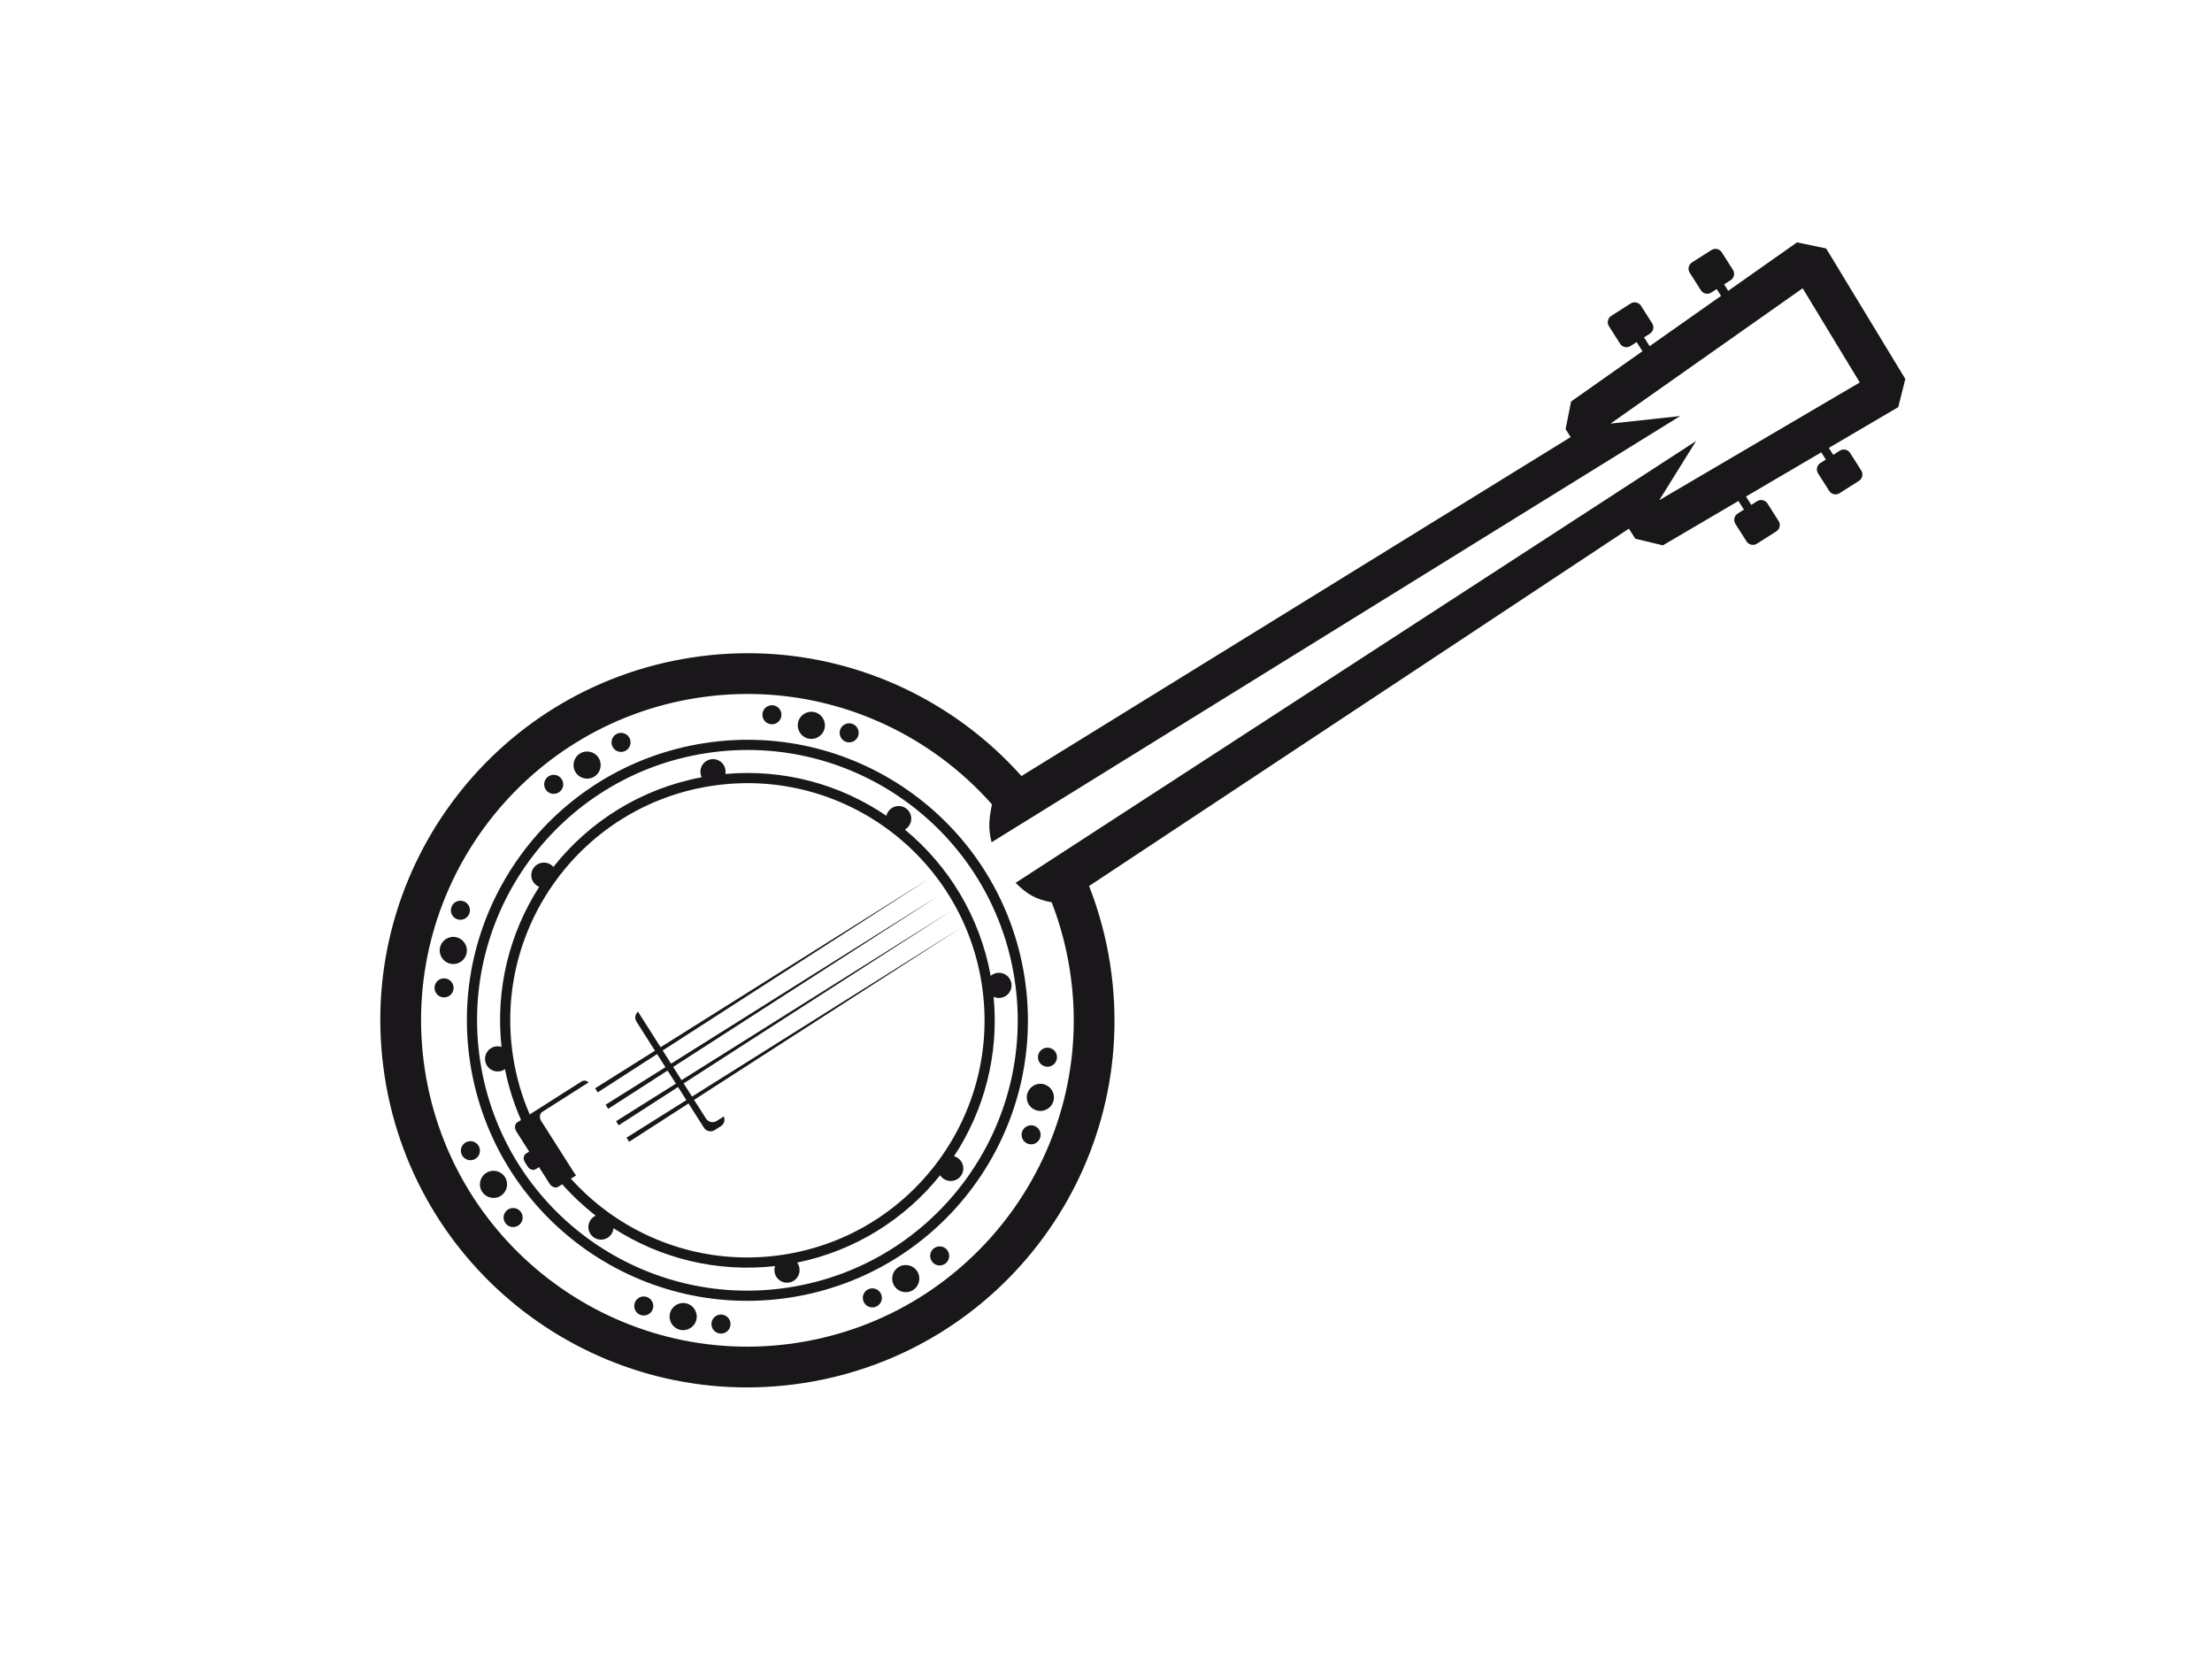 <?xml version="1.0" encoding="utf-8"?>
<!-- Generator: Adobe Illustrator 17.0.0, SVG Export Plug-In . SVG Version: 6.00 Build 0)  -->
<!DOCTYPE svg PUBLIC "-//W3C//DTD SVG 1.1//EN" "http://www.w3.org/Graphics/SVG/1.1/DTD/svg11.dtd">
<svg version="1.1" id="Layer_1" xmlns="http://www.w3.org/2000/svg" xmlns:xlink="http://www.w3.org/1999/xlink" x="0px" y="0px"
	 width="800px" height="600px" viewBox="0 0 800 600" enable-background="new 0 0 800 600" xml:space="preserve">
<path fill="#1A171B" d="M250.082,237.784L250.082,237.784l0.002,0.03c36.25-5.589,71.32,4.034,98.708,24.107
	c7.499,5.496,14.423,11.775,20.639,18.743l198.613-122.585l-1.827-2.874l1.993-9.997l25.81-18.181l-2.106-3.306l-2.249,1.434
	c-1.253,0.794-2.925,0.424-3.723-0.829l-4.052-6.362c-0.793-1.254-0.421-2.926,0.831-3.724l7.049-4.484
	c1.25-0.794,2.922-0.421,3.72,0.828l4.048,6.369c0.798,1.25,0.424,2.923-0.826,3.719l-2.116,1.343l2.025,3.186l25.818-18.188
	l-1.563-2.463l-2.002,1.272c-1.248,0.795-2.92,0.421-3.714-0.829l-4.052-6.366c-0.795-1.252-0.427-2.925,0.828-3.719l7.047-4.484
	c1.25-0.794,2.922-0.424,3.72,0.826l4.046,6.366c0.799,1.249,0.428,2.925-0.826,3.718l-2.372,1.511l1.487,2.336l24.876-17.52
	l10.539,2.195l28.638,47.202l-2.561,10.19l-25.102,14.739l1.596,2.51l2.373-1.509c1.248-0.795,2.925-0.424,3.718,0.826l4.048,6.366
	c0.798,1.251,0.427,2.925-0.828,3.72l-7.044,4.482c-1.251,0.798-2.925,0.425-3.723-0.825l-4.046-6.366
	c-0.795-1.251-0.424-2.925,0.826-3.72l1.997-1.271l-1.657-2.604l-27.223,15.981l1.924,3.02l2.115-1.342
	c1.25-0.798,2.922-0.424,3.721,0.826l4.051,6.366c0.793,1.251,0.42,2.925-0.831,3.718l-7.044,4.483
	c-1.254,0.796-2.925,0.425-3.72-0.825l-4.052-6.366c-0.798-1.25-0.425-2.926,0.828-3.721l2.254-1.432l-1.987-3.119l-27.319,16.039
	l-9.973-2.385l-2.318-3.644L393.888,320.443c3.506,8.953,6.091,18.429,7.621,28.334l0.022-0.004l0.004,0.009v0.002l-0.03,0.004
	c5.59,36.249-4.033,71.318-24.11,98.706c-20.066,27.39-50.606,47.123-86.856,52.715l0.009,0.025l-0.012,0.001l-0.003,0.002v-0.031
	c-36.253,5.59-71.323-4.033-98.711-24.107c-27.385-20.069-47.122-50.612-52.715-86.855l-0.024,0.006v-0.01l-0.004-0.003h0.033
	c-5.59-36.252,4.033-71.32,24.105-98.709c20.074-27.383,50.61-47.123,86.855-52.715l-0.003-0.027L250.082,237.784L250.082,237.784z
	 M347.625,335.503l-60.511,37.975l-36.834,23.121l-3.031-4.767l36.546-23.567l60.041-38.716l-60.511,37.976l-36.834,23.119
	l-3.034-4.767l36.55-23.568l60.044-38.714l-60.514,37.979l-36.834,23.113l-3.031-4.761l36.546-23.57l60.041-38.717l-60.511,37.979
	l-36.834,23.118l-7.984-12.545c-0.064-0.109-0.125-0.219-0.176-0.331c-1.052,0.891-1.319,2.454-0.561,3.645l6.683,10.507
	l-21.643,13.585l0.473,0.737l0.47,0.741l21.474-13.848l3.014,4.741l-21.644,13.58l0.474,0.74l0.47,0.743l21.476-13.848l3.011,4.737
	l-21.643,13.583l0.473,0.741l0.47,0.74l21.474-13.847l3.011,4.735l-21.637,13.584l0.465,0.741l0.474,0.738l21.473-13.847l5.587,8.78
	c0.826,1.302,2.57,1.688,3.87,0.861l2.257-1.436c1.195-0.759,1.618-2.286,1.039-3.538c-0.089,0.081-0.195,0.154-0.3,0.222
	l-2.261,1.436c-1.299,0.828-3.04,0.438-3.866-0.861l-4.309-6.767l36.55-23.568L347.625,335.503L347.625,335.503z M613.405,159.508
	l-13.313,21.397l72.523-42.583l-20.66-34.058l-69.488,48.94l25.19-2.732L358.616,304.621c-1.324-5.271-0.862-8.582,0.134-13.728
	c-5.615-6.34-11.892-12.056-18.697-17.048c-24.377-17.862-55.546-26.433-87.724-21.473l0.006,0.025l-0.004,0.002l-0.006,0.003
	l-0.007-0.03c-32.168,4.964-59.304,22.521-77.171,46.895c-17.863,24.377-26.437,55.544-21.474,87.721l0.025-0.006v0.003l0.003,0.006
	L153.671,387c4.961,32.171,22.521,59.304,46.894,77.171c24.377,17.866,55.547,26.436,87.723,21.477l-0.004-0.03l0.004,0.003
	l0.004-0.004l0.006,0.028c32.17-4.958,59.306-22.521,77.172-46.892c17.866-24.375,26.438-55.544,21.476-87.72l-0.024,0.005
	l-0.004-0.005v-0.007l0.025-0.007c-1.327-8.618-3.56-16.873-6.586-24.687c-5.784-1.037-8.976-2.973-13.041-7.034L613.405,159.508
	L613.405,159.508z M159.124,342.775c0.534-2.661,3.123-4.383,5.781-3.846c2.661,0.535,4.383,3.123,3.848,5.781
	c-0.534,2.658-3.123,4.385-5.781,3.848C160.311,348.021,158.59,345.434,159.124,342.775L159.124,342.775z M157.217,356.601
	c0.373-1.867,2.192-3.077,4.058-2.699c1.867,0.374,3.077,2.191,2.703,4.06c-0.377,1.864-2.195,3.074-4.06,2.698
	C158.049,360.284,156.842,358.465,157.217,356.601L157.217,356.601z M163.132,328.53c0.376-1.867,2.195-3.079,4.058-2.704
	c1.867,0.376,3.077,2.195,2.701,4.061c-0.371,1.867-2.191,3.077-4.058,2.703C163.965,332.212,162.756,330.397,163.132,328.53
	L163.132,328.53z M294.6,257.558c-2.634-0.641-5.293,0.974-5.936,3.607c-0.64,2.635,0.975,5.292,3.606,5.936
	c2.637,0.644,5.295-0.972,5.936-3.606C298.849,260.86,297.235,258.198,294.6,257.558L294.6,257.558z M307.931,261.689
	c-1.849-0.45-3.717,0.683-4.166,2.531c-0.449,1.851,0.682,3.717,2.534,4.169c1.845,0.451,3.712-0.683,4.164-2.533
	C310.912,264.007,309.78,262.141,307.931,261.689L307.931,261.689z M279.998,255.152c-1.85-0.45-3.717,0.685-4.169,2.534
	c-0.45,1.846,0.683,3.714,2.533,4.163c1.852,0.455,3.715-0.68,4.166-2.531C282.98,257.468,281.845,255.604,279.998,255.152
	L279.998,255.152z M248.24,471.387c-2.637-0.643-5.293,0.971-5.936,3.606c-0.644,2.635,0.971,5.295,3.608,5.936
	c2.634,0.641,5.292-0.972,5.935-3.606C252.489,474.688,250.873,472.028,248.24,471.387L248.24,471.387z M261.571,475.52
	c-1.852-0.453-3.715,0.683-4.167,2.533c-0.452,1.848,0.683,3.714,2.531,4.166c1.852,0.447,3.715-0.683,4.167-2.534
	C264.549,477.835,263.416,475.969,261.571,475.52L261.571,475.52z M233.634,468.981c-1.846-0.45-3.712,0.683-4.164,2.533
	c-0.45,1.848,0.683,3.714,2.533,4.164c1.848,0.453,3.711-0.68,4.167-2.531C236.617,471.297,235.486,469.433,233.634,468.981
	L233.634,468.981z M209.7,272.559c2.286-1.457,5.323-0.78,6.779,1.508c1.454,2.288,0.78,5.325-1.506,6.782
	c-2.289,1.454-5.326,0.779-6.782-1.509C206.737,277.051,207.411,274.016,209.7,272.559L209.7,272.559z M198.407,280.758
	c1.603-1.022,3.736-0.546,4.755,1.059c1.022,1.605,0.549,3.738-1.057,4.758c-1.603,1.023-3.738,0.547-4.755-1.057
	C196.326,283.911,196.796,281.781,198.407,280.758L198.407,280.758z M222.754,265.589c1.606-1.026,3.738-0.549,4.761,1.055
	c1.017,1.606,0.544,3.738-1.062,4.761c-1.603,1.02-3.735,0.546-4.756-1.059C220.675,268.741,221.147,266.608,222.754,265.589
	L222.754,265.589z M174.369,431.02c-1.484-2.27-0.846-5.31,1.43-6.791c2.272-1.484,5.316-0.846,6.795,1.43
	c1.48,2.269,0.841,5.311-1.433,6.792C178.894,433.936,175.848,433.296,174.369,431.02L174.369,431.02z M182.693,442.221
	c-1.041-1.591-0.589-3.726,1.002-4.765c1.593-1.041,3.732-0.595,4.774,1.002c1.037,1.594,0.585,3.732-1.007,4.77
	C185.869,444.269,183.732,443.817,182.693,442.221L182.693,442.221z M167.248,418.049c-1.041-1.597-0.589-3.733,1.004-4.776
	c1.596-1.037,3.73-0.586,4.77,1.007c1.04,1.596,0.592,3.732-0.999,4.771C170.427,420.092,168.288,419.643,167.248,418.049
	L167.248,418.049z M371.446,395.915c0.535-2.658,3.123-4.382,5.781-3.844c2.661,0.531,4.385,3.12,3.85,5.779
	c-0.534,2.658-3.126,4.382-5.781,3.845C372.634,401.165,370.911,398.573,371.446,395.915L371.446,395.915z M369.539,409.741
	c0.376-1.866,2.193-3.072,4.058-2.698c1.867,0.373,3.077,2.191,2.701,4.06c-0.374,1.861-2.195,3.072-4.058,2.698
	C370.373,413.428,369.164,411.605,369.539,409.741L369.539,409.741z M375.455,381.67c0.374-1.866,2.195-3.074,4.063-2.704
	c1.861,0.379,3.068,2.195,2.695,4.061c-0.37,1.867-2.191,3.078-4.058,2.703C376.288,385.355,375.079,383.537,375.455,381.67
	L375.455,381.67z M324.946,458.283c2.286-1.456,5.322-0.781,6.777,1.505c1.456,2.292,0.78,5.326-1.506,6.783
	c-2.288,1.456-5.326,0.78-6.78-1.511C321.982,462.774,322.652,459.738,324.946,458.283L324.946,458.283z M313.648,466.483
	c1.606-1.022,3.741-0.549,4.759,1.055c1.02,1.606,0.549,3.741-1.059,4.762c-1.603,1.023-3.738,0.547-4.758-1.06
	C311.567,469.634,312.043,467.505,313.648,466.483L313.648,466.483z M337.999,451.313c1.602-1.025,3.738-0.549,4.758,1.056
	c1.023,1.606,0.546,3.736-1.057,4.758c-1.606,1.023-3.741,0.549-4.762-1.057C335.918,454.462,336.391,452.332,337.999,451.313
	L337.999,451.313z M187.094,405.906l1.339-0.849c-2.549-5.802-4.518-11.956-5.806-18.397c-0.567,0.406-1.231,0.689-1.964,0.799
	c-2.488,0.382-4.815-1.321-5.196-3.808c-0.383-2.486,1.322-4.815,3.809-5.193c0.729-0.115,1.453-0.048,2.109,0.166
	c-2.289-21.002,2.938-41.235,13.617-57.883c-1.438-0.579-2.543-1.881-2.802-3.523c-0.382-2.489,1.326-4.816,3.809-5.198
	c1.608-0.252,3.148,0.373,4.137,1.512c12.953-16.385,31.642-28.307,53.632-32.429c-0.201-0.403-0.346-0.846-0.419-1.319
	c-0.38-2.485,1.323-4.814,3.811-5.196c2.491-0.383,4.816,1.32,5.196,3.809c0.083,0.519,0.067,1.029-0.022,1.518
	c21.258-1.918,41.651,3.835,58.232,15.112c0.412-1.761,1.854-3.184,3.753-3.474c2.485-0.386,4.813,1.321,5.196,3.808
	c0.295,1.931-0.668,3.764-2.274,4.668c15.743,12.985,27.122,31.379,31.045,52.904c0.629-0.549,1.415-0.931,2.304-1.069
	c2.488-0.38,4.816,1.326,5.195,3.808c0.388,2.489-1.319,4.817-3.805,5.199c-0.937,0.145-1.85-0.008-2.644-0.383
	c2.03,20.987-3.433,41.156-14.315,57.689c1.685,0.455,3.028,1.869,3.317,3.703c0.383,2.486-1.324,4.816-3.814,5.196
	c-1.829,0.28-3.566-0.568-4.521-2.023c-12.64,15.737-30.623,27.266-51.732,31.581c0.43,0.574,0.732,1.266,0.856,2.033
	c0.379,2.488-1.326,4.817-3.814,5.196c-2.488,0.383-4.813-1.319-5.192-3.808c-0.115-0.752-0.043-1.496,0.186-2.164
	c-21.206,2.401-41.65-2.867-58.43-13.68c-0.194,2.027-1.739,3.75-3.845,4.073c-2.485,0.383-4.813-1.322-5.201-3.809
	c-0.316-2.058,0.798-4.005,2.597-4.831c-4.369-3.392-8.424-7.192-12.106-11.344l-1.42,0.898c-0.959,0.613-2.376,0.122-3.147-1.09
	l-3.824-6.015l-1.145,0.729c-0.928,0.589-2.245,0.181-2.935-0.907l-1.052-1.647c-0.689-1.084-0.501-2.455,0.427-3.044l1.145-0.729
	l-4.631-7.275C185.978,408.011,186.133,406.517,187.094,405.906L187.094,405.906z M191.574,403.056l18.812-11.968
	c0.738-0.468,1.74-0.289,2.518,0.365l-16.802,10.689c-0.963,0.612-1.116,2.103-0.346,3.314l12.015,18.887
	c0.182,0.285,0.398,0.526,0.632,0.729l-1.921,1.218c3.969,4.407,8.375,8.391,13.137,11.883
	c17.704,12.977,40.355,19.203,63.75,15.596l0.002-0.009l0,0h0.009v0.007c23.394-3.608,43.113-16.363,56.09-34.068
	c12.977-17.705,19.206-40.358,15.596-63.752l-0.008-0.003v-0.003v-0.003h0.008c-3.608-23.397-16.366-43.117-34.073-56.092
	c-17.704-12.979-40.351-19.204-63.746-15.599l-0.003,0.012l-0.004-0.003l-0.003,0.003v-0.012
	c-23.395,3.611-43.119,16.366-56.092,34.073c-12.977,17.705-19.206,40.355-15.598,63.749l0.01,0.003l-0.004,0.003v0.003
	l-0.006,0.003C186.688,389.475,188.745,396.495,191.574,403.056L191.574,403.056z M254.847,268.744l0.007,0.001v0.003
	c27.688-4.264,54.488,3.095,75.423,18.438c20.936,15.346,36.015,38.679,40.291,66.361h0.005l0.003,0.006v0.004h-0.008
	c4.267,27.688-3.09,54.487-18.438,75.424c-15.343,20.93-38.676,36.01-66.36,40.289v0.003l-0.003,0.004h-0.007v-0.007
	c-27.683,4.264-54.484-3.092-75.42-18.436c-20.931-15.343-36.015-38.676-40.291-66.361l-0.006,0.003v-0.008l-0.004-0.007
	l0.008,0.005c-4.264-27.691,3.095-54.488,18.438-75.426c15.346-20.934,38.676-36.012,66.36-40.288l-0.005-0.008L254.847,268.744
	L254.847,268.744z M255.419,272.389v0.01h-0.007h-0.004v-0.007c-26.665,4.112-49.15,18.657-63.94,38.835
	c-14.794,20.184-21.889,46.006-17.78,72.674l0.01-0.003v0.007l-0.004,0.006l-0.003,0.002c4.114,26.666,18.658,49.147,38.835,63.937
	c20.184,14.794,46.005,21.89,72.675,17.78l-0.003-0.006l0.006-0.001l0.004,0.001l0.003,0.006
	c26.666-4.112,49.149-18.657,63.934-38.838c14.798-20.18,21.894-46.003,17.784-72.671h-0.009v-0.006v-0.004l0.009-0.003
	c-4.113-26.665-18.657-49.149-38.838-63.935C307.905,275.376,282.085,268.279,255.419,272.389L255.419,272.389z"/>
</svg>
